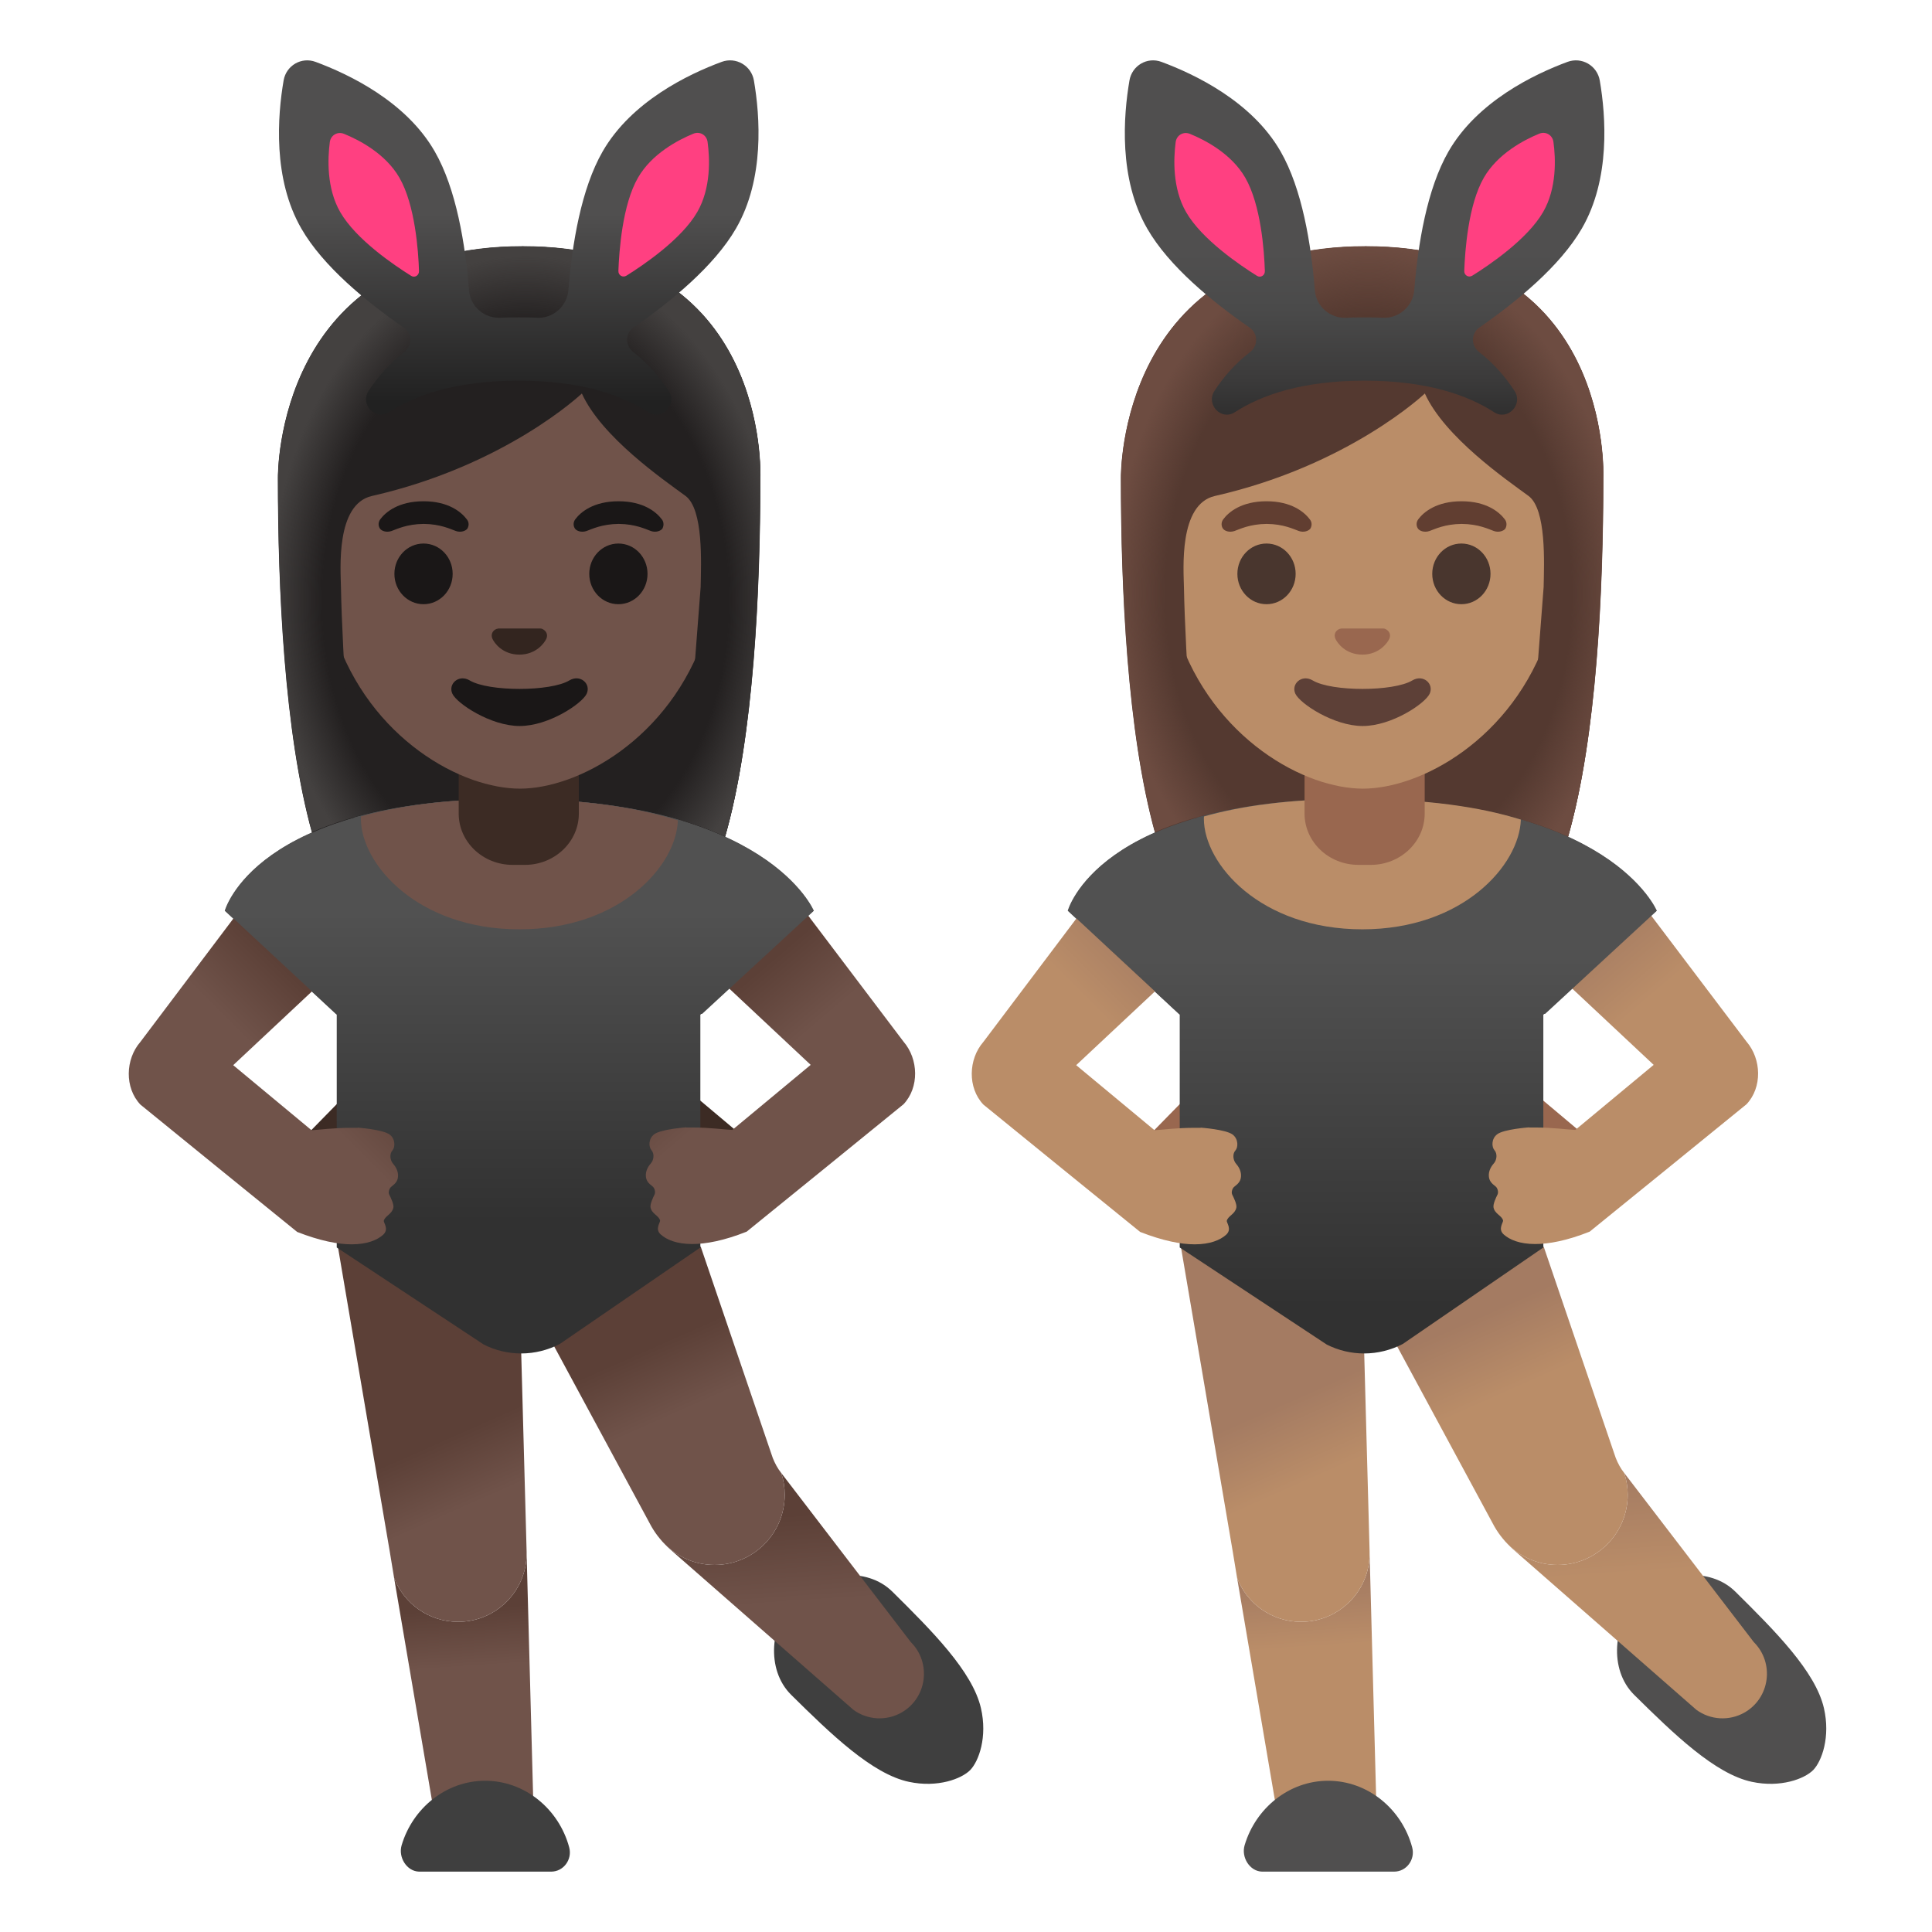 <svg enable-background="new 0 0 128 128" viewBox="0 0 128 128" xmlns="http://www.w3.org/2000/svg" xmlns:xlink="http://www.w3.org/1999/xlink"><linearGradient id="a"><stop offset=".168" stop-color="#5c4037"/><stop offset=".518" stop-color="#70534a"/></linearGradient><linearGradient id="b" gradientTransform="matrix(1 0 0 -1 0 130)" gradientUnits="userSpaceOnUse" x1="30.57" x2="31.31" xlink:href="#a" y1="25.29" y2="14.22"/><linearGradient id="c" gradientTransform="matrix(1 0 0 -1 0 130)" gradientUnits="userSpaceOnUse" x1="52.04" x2="53.16" xlink:href="#a" y1="32.43" y2="15.81"/><linearGradient id="d" gradientTransform="matrix(1 0 0 -1 0 130)" gradientUnits="userSpaceOnUse" x1="34.87" x2="40.36" xlink:href="#a" y1="39.58" y2="27.21"/><linearGradient id="e"><stop offset="0" stop-color="#515151"/><stop offset=".944" stop-color="#313131"/></linearGradient><linearGradient id="f" gradientTransform="matrix(1 0 0 -1 0 130)" gradientUnits="userSpaceOnUse" x1="34.39" x2="34.39" xlink:href="#e" y1="69.47" y2="47.85"/><linearGradient id="g" gradientTransform="matrix(1 0 0 -1 0 130)" gradientUnits="userSpaceOnUse" x1="44.33" x2="54.01" xlink:href="#a" y1="63.93" y2="52.58"/><linearGradient id="h" gradientTransform="matrix(1 0 0 -1 0 130)" gradientUnits="userSpaceOnUse" x1="24.88" x2="14.46" xlink:href="#a" y1="63.32" y2="52.9"/><linearGradient id="i" gradientTransform="matrix(1 0 0 -1 0 130)" gradientUnits="userSpaceOnUse" x1="34.42" x2="34.42" xlink:href="#e" y1="69.47" y2="47.85"/><radialGradient id="j" cx="-842.21" cy="584.25" gradientTransform="matrix(16.955 0 0 -22.89 14314.47 13413.17)" gradientUnits="userSpaceOnUse" r="1"><stop offset=".794" stop-color="#444140" stop-opacity="0"/><stop offset="1" stop-color="#444140"/></radialGradient><linearGradient id="k" gradientTransform="matrix(1 0 0 -1 0 130)" gradientUnits="userSpaceOnUse" x1="34.37" x2="34.37" y1="115.83" y2="99.75"><stop offset="0" stop-color="#504f4f"/><stop offset=".776" stop-color="#212121"/></linearGradient><linearGradient id="l"><stop offset="0" stop-color="#a47b62"/><stop offset=".4" stop-color="#ba8d68"/></linearGradient><linearGradient id="m" gradientTransform="matrix(1 0 0 -1 0 130)" gradientUnits="userSpaceOnUse" x1="86.42" x2="87.16" xlink:href="#l" y1="25.29" y2="14.22"/><linearGradient id="n" gradientTransform="matrix(1 0 0 -1 0 130)" gradientUnits="userSpaceOnUse" x1="107.89" x2="109.01" xlink:href="#l" y1="32.43" y2="15.81"/><linearGradient id="o" gradientTransform="matrix(1 0 0 -1 0 130)" gradientUnits="userSpaceOnUse" x1="90.72" x2="96.21" xlink:href="#l" y1="39.58" y2="27.21"/><linearGradient id="p" gradientTransform="matrix(1 0 0 -1 0 130)" gradientUnits="userSpaceOnUse" x1="90.24" x2="90.24" xlink:href="#e" y1="66.51" y2="42.11"/><linearGradient id="q" gradientTransform="matrix(1 0 0 -1 0 130)" gradientUnits="userSpaceOnUse" x1="100.18" x2="109.86" xlink:href="#l" y1="63.93" y2="52.58"/><linearGradient id="r" gradientTransform="matrix(1 0 0 -1 0 130)" gradientUnits="userSpaceOnUse" x1="80.73" x2="70.31" xlink:href="#l" y1="63.32" y2="52.9"/><linearGradient id="s" gradientTransform="matrix(1 0 0 -1 0 130)" gradientUnits="userSpaceOnUse" x1="90.27" x2="90.27" xlink:href="#e" y1="66.51" y2="42.11"/><radialGradient id="t" cx="-842.21" cy="584.33" gradientTransform="matrix(16.955 0 0 -22.978 14370.32 13466.04)" gradientUnits="userSpaceOnUse" r="1"><stop offset=".794" stop-color="#6d4c41" stop-opacity="0"/><stop offset="1" stop-color="#6d4c41"/></radialGradient><linearGradient id="u" gradientTransform="matrix(1 0 0 -1 0 130)" gradientUnits="userSpaceOnUse" x1="90.41" x2="90.41" y1="113.28" y2="99.53"><stop offset="0" stop-color="#504f4f"/><stop offset=".275" stop-color="#4a4a4a"/><stop offset=".602" stop-color="#3c3b3b"/><stop offset=".955" stop-color="#242424"/><stop offset="1" stop-color="#212121"/></linearGradient><path d="m34.66 16.33c-16.3 0-16.17 15.11-16.17 15.35 0 9.79.75 23.62 4.65 29.06 1.55 2.16 4.54 2.28 4.54 2.28l6.75-.02 6.74.01s2.99-.12 4.54-2.28c3.91-5.44 4.65-19.27 4.65-29.06.01-.23.6-15.34-15.7-15.34z" fill="#232020"/><path d="m20.11 75.4 2.33-2.38c.17-.12 1.1-.14 1.29-.08.06 0 .45.69.51.7l.9.16c.38.09.63.48.54.87l-.04.21c-.08.39-.46.64-.84.55l-1.37-.32-2.38 1.68c-.32.23-.76.14-.99-.19l-.12-.18c-.23-.35-.15-.8.17-1.02z" fill="#3c2b24"/><path d="m64.99 113.17c-.56-2.43-3.24-5.12-5.87-7.72-1.7-1.68-4.76-1.33-6.43.38s-1.97 4.78-.27 6.46c2.63 2.6 5.36 5.24 7.79 5.76 1.91.41 3.5-.2 4.07-.78.57-.59 1.15-2.19.71-4.1z" fill="#3f3f3f"/><path d="m35.45 123.82h-6.06l-3.28-19.28c.65 1.7 2.3 2.91 4.24 2.91 2.5 0 4.53-2.02 4.54-4.51z" fill="url(#b)"/><path d="m59.71 113.47c-1 .56-2.24.49-3.17-.19l-12.15-10.64c-.11-.1-.22-.2-.32-.31.84.83 1.99 1.35 3.27 1.35 2.57 0 4.65-2.08 4.65-4.65 0-.5-.08-.99-.23-1.44.01.01.02.03.03.04l8.55 11.16c1.39 1.38 1.08 3.72-.63 4.68z" fill="url(#c)"/><path d="m51.99 99.03c0 2.57-2.08 4.65-4.65 4.65-1.28 0-2.43-.52-3.27-1.35-.13-.13-.25-.26-.36-.4-.21-.25-.4-.53-.56-.81l-6.83-12.65c-.04-.22-1.21-.37-1.41-.37s-.37.16-.41.37l.39 14.34v.13c-.01 2.49-2.04 4.51-4.54 4.51-1.94 0-3.59-1.21-4.24-2.91l-.29-1.76-3.43-20.16 11.34-8.03 12.7 8.02 4.67 13.7.1.29c.14.35.32.69.56.99.15.45.23.94.23 1.44z" fill="url(#d)"/><path d="m49.04 75.14-2.64-2.22c-.17-.12-.72.24-.91.29-.06 0-.52.15-.58.16l-.9.16c-.38.09-.63.48-.54.87l.04.21c.08.39.46.64.84.55l1.37-.32 2.38 1.68c.32.23.76.14.99-.19l.12-.18c.23-.33.15-.78-.17-1.01z" fill="#3c2b24"/><path d="m52.92 60.34s-2.07-7.41-19.04-7.41-17.96 7.41-17.96 7.41l6.35 4.83h23.25z" fill="#444"/><path d="m53.89 60.34s-3.07-7.41-20.04-7.41-18.96 7.41-18.96 7.41l7.42 6.89v15.42l9.74 6.43c.77.39 1.62.59 2.48.59.89 0 1.77-.22 2.56-.63l9.31-6.39v-15.42z" fill="url(#f)"/><path d="m59.86 69.01-7.39-9.77-6.18 4.36 7.42 6.95-5.19 4.31c-.54-.02-1.47-.16-2.66-.16h-.39l-.02-.01s-1.67.12-2.11.46c-.4.31-.36.85-.18 1.05.21.24.16.66-.05.89-.21.24-.34.53-.32.83.02.29.15.46.44.68.14.1.21.38.14.53-.12.24-.31.65-.27.87.09.43.53.52.63.85.04.13-.37.57.05.94.39.35 1.06.63 2.08.63.91 0 2.1-.22 3.61-.82.04-.02 10.39-8.44 10.39-8.44 1.05-1.11 1-2.99 0-4.15z" fill="url(#g)"/><path d="m26.37 77.94c.02-.3-.11-.59-.32-.83s-.26-.66-.05-.89c.18-.2.21-.75-.18-1.05-.44-.34-2.11-.46-2.11-.46l-.02.01h-.39c-1.19 0-2.12.13-2.66.16l-5.19-4.31 7.42-6.95-6.19-4.38-7.38 9.79c-1 1.15-1.05 3.04 0 4.15 0 0 10.35 8.42 10.39 8.44 1.51.59 2.7.82 3.61.82 1.01 0 1.69-.28 2.08-.63.42-.38.01-.81.05-.94.1-.33.53-.42.63-.85.05-.21-.15-.63-.27-.87-.08-.15 0-.43.14-.53.29-.22.42-.39.44-.68z" fill="url(#h)"/><path d="m53.92 60.34s-3.07-7.41-20.04-7.41-18.96 7.41-18.96 7.41l7.35 6.83h24.25z" fill="url(#i)"/><path d="m44.91 54.35c-.09 3-3.82 7.22-10.5 7.22-6.76 0-10.5-4.33-10.5-7.33 0-.05 0-.1.01-.15 2.48-.7 5.72-1.16 9.96-1.16 4.75 0 8.34.58 11.03 1.42z" fill="#70534a"/><path d="m32.14 124h-4.38c-.81-.02-1.39-.95-1.15-1.75.73-2.46 2.95-4.27 5.53-4.27 2.64 0 4.89 1.88 5.57 4.41.22.81-.38 1.61-1.19 1.61z" fill="#3f3f3f"/><path d="m33.96 57.3c-1.97 0-3.57-1.52-3.57-3.4v-4.26h7.96v4.26c0 1.87-1.6 3.4-3.57 3.4z" fill="#3c2b24"/><path d="m34.45 20.27c-6.84 0-13.17 5.1-13.17 15.91 0 8.68 5.36 13.82 10.03 15.48 1.11.39 2.19.59 3.14.59s2.01-.2 3.12-.59c4.67-1.65 10.05-6.79 10.05-15.48 0-10.81-6.33-15.91-13.17-15.91z" fill="#70534a"/><path d="m28.06 40.03c1.07 0 1.93-.9 1.93-2.01s-.86-2.01-1.93-2.01-1.93.9-1.93 2.01.86 2.01 1.93 2.01z" fill="#1a1717"/><path d="m40.97 40.03c1.07 0 1.93-.9 1.93-2.01s-.86-2.01-1.93-2.01-1.93.9-1.93 2.01.86 2.01 1.93 2.01z" fill="#1a1717"/><path d="m35.93 41.67c-.04-.02-.08-.03-.13-.03h-2.78c-.04.01-.08.02-.13.03-.25.1-.39.36-.27.64s.67 1.06 1.79 1.06c1.11 0 1.67-.78 1.79-1.06.12-.27-.02-.53-.27-.64z" fill="#33251f"/><path d="m30.93 34.41c-.37-.49-1.22-1.2-2.87-1.2s-2.51.71-2.87 1.2c-.16.22-.12.47-.01.62.1.14.41.27.76.15.34-.12 1.01-.46 2.13-.47 1.12.01 1.79.35 2.13.47s.65-.01.76-.15c.1-.16.14-.41-.03-.62z" fill="#1a1717"/><path d="m43.85 34.41c-.37-.49-1.22-1.2-2.87-1.2s-2.51.71-2.87 1.2c-.16.22-.12.47-.01.62.1.14.41.27.76.15.34-.12 1.01-.46 2.13-.47 1.12.01 1.79.35 2.13.47s.65-.01.76-.15c.09-.16.13-.41-.03-.62z" fill="#1a1717"/><path d="m34.62 16.33c-16.34 0-16.21 15.11-16.21 15.35 0 7.3.42 16.85 2.26 23.49.6-.27 1.26-.52 1.98-.75.26-.09.53-.17.81-.25-.15-2.04-.79-10.82-.87-15.24-.02-1.17-.37-5.52 2.05-6.07 8.89-2.02 13.91-6.79 13.91-6.79 1.31 2.89 5.4 5.71 6.86 6.78 1.21.88 1.04 4.49 1.01 6.04l-1.19 15.49.48.15c.86.28 1.63.59 2.33.9 1.91-6.65 2.33-16.35 2.33-23.75 0-.24.59-15.35-15.75-15.35z" fill="#232020"/><path d="m37.72 45.08c-1.25.75-5.35.75-6.6 0-.72-.43-1.45.23-1.15.88.29.64 2.53 2.14 4.46 2.14s4.14-1.49 4.44-2.14c.3-.66-.43-1.31-1.15-.88z" fill="#1a1717"/><path d="m50.38 31.66c0 7.41-.43 17.12-2.34 23.77-3.03-1.39-7.54-2.52-14.18-2.52-6.17 0-10.36.98-13.19 2.22-1.83-6.64-2.25-16.17-2.25-23.47 0-.24-.13-15.35 16.21-15.35s15.75 15.11 15.75 15.35z" fill="url(#j)"/><path d="m49.95 5.34c-.17-1-1.2-1.59-2.14-1.24-2.22.82-5.98 2.63-7.88 5.93-1.43 2.48-2.03 6.16-2.27 9.18-.09 1.1-1.04 1.92-2.14 1.84-.37-.03-1.94-.03-2.31 0-1.1.08-2.06-.73-2.14-1.84-.24-3.02-.84-6.7-2.27-9.18-1.9-3.31-5.68-5.11-7.89-5.93-.94-.35-1.95.24-2.12 1.23-.4 2.33-.73 6.52 1.18 9.82 1.43 2.49 4.3 4.84 6.79 6.56.56.39.56 1.2.02 1.62-1.01.77-1.77 1.67-2.36 2.57-.58.9.45 1.99 1.35 1.41 1.78-1.15 4.49-2.09 8.59-2.09s6.81.94 8.59 2.09c.9.58 1.94-.51 1.35-1.41-.59-.91-1.35-1.8-2.35-2.58-.54-.42-.54-1.23.02-1.62 2.48-1.72 5.35-4.07 6.79-6.56 1.91-3.29 1.59-7.46 1.19-9.8z" fill="url(#k)"/><path d="m42.27 11.77c-1.04 1.8-1.25 4.86-1.3 6.18-.01.29.29.47.54.31 1.12-.7 3.65-2.41 4.69-4.22.91-1.58.83-3.54.68-4.63-.06-.47-.52-.73-.95-.55-1.02.42-2.75 1.33-3.66 2.91z" fill="#ff4081"/><path d="m26.46 11.77c1.04 1.8 1.26 4.86 1.3 6.19.01.29-.29.47-.53.31-1.12-.7-3.65-2.41-4.69-4.22-.91-1.58-.83-3.54-.69-4.63.06-.47.52-.73.95-.55 1.01.41 2.75 1.32 3.66 2.9z" fill="#ff4081"/><path d="m90.51 16.33c-16.3 0-16.17 15.11-16.17 15.35 0 9.79.75 23.62 4.65 29.06 1.55 2.16 4.54 2.28 4.54 2.28l6.75-.02 6.74.01s2.99-.12 4.54-2.28c3.91-5.44 4.65-19.27 4.65-29.06.01-.23.6-15.34-15.7-15.34z" fill="#543930"/><path d="m75.96 75.4 2.33-2.38c.17-.12 1.1-.14 1.29-.08.06 0 .45.69.51.7l.9.16c.38.09.63.48.54.87l-.04.21c-.08.39-.46.64-.84.55l-1.37-.32-2.38 1.68c-.32.23-.76.14-.99-.19l-.12-.18c-.23-.35-.15-.8.17-1.02z" fill="#99674f"/><path d="m120.84 113.17c-.56-2.43-3.24-5.12-5.87-7.72-1.7-1.68-4.76-1.33-6.43.38s-1.97 4.78-.27 6.46c2.63 2.6 5.36 5.24 7.79 5.76 1.91.41 3.5-.2 4.07-.78.57-.59 1.15-2.19.71-4.1z" fill="#504f4f"/><path d="m91.3 123.82h-6.06l-3.28-19.28c.65 1.7 2.3 2.91 4.24 2.91 2.5 0 4.53-2.02 4.54-4.51z" fill="url(#m)"/><path d="m115.56 113.47c-1 .56-2.24.49-3.17-.19l-12.15-10.64c-.11-.1-.22-.2-.32-.31.84.83 1.99 1.35 3.27 1.35 2.57 0 4.65-2.08 4.65-4.65 0-.5-.08-.99-.23-1.44.01.01.02.03.03.04l8.55 11.16c1.39 1.38 1.08 3.72-.63 4.68z" fill="url(#n)"/><path d="m107.84 99.03c0 2.57-2.08 4.65-4.65 4.65-1.28 0-2.43-.52-3.27-1.35-.13-.13-.25-.26-.36-.4-.21-.25-.4-.53-.56-.81l-6.83-12.65c-.04-.22-1.21-.37-1.41-.37s-.37.16-.41.37l.39 14.34v.13c-.01 2.49-2.04 4.51-4.54 4.51-1.94 0-3.59-1.21-4.24-2.91l-.29-1.76-3.43-20.16 11.34-8.03 12.7 8.02 4.67 13.7.1.29c.14.35.32.69.56.99.15.45.23.94.23 1.44z" fill="url(#o)"/><path d="m104.89 75.14-2.64-2.22c-.17-.12-.72.24-.91.29-.06 0-.52.15-.58.16l-.9.16c-.38.09-.63.48-.54.87l.04.21c.08.39.46.64.84.55l1.37-.32 2.38 1.68c.32.23.76.14.99-.19l.12-.18c.23-.33.15-.78-.17-1.01z" fill="#99674f"/><path d="m108.77 60.34s-2.07-7.41-19.04-7.41-17.96 7.41-17.96 7.41l6.35 4.83h23.25z" fill="#444"/><path d="m109.74 60.34s-3.07-7.41-20.04-7.41-18.96 7.41-18.96 7.41l7.42 6.89v15.42l9.74 6.43c.77.39 1.62.59 2.48.59.89 0 1.77-.22 2.56-.63l9.31-6.39v-15.42z" fill="url(#p)"/><path d="m115.71 69.01-7.39-9.77-6.18 4.36 7.42 6.95-5.19 4.31c-.54-.02-1.47-.16-2.66-.16h-.39l-.02-.01s-1.67.12-2.11.46c-.4.31-.36.85-.18 1.05.21.24.16.66-.05.89-.21.24-.34.53-.32.83.02.29.15.46.44.68.14.1.21.38.14.53-.12.24-.31.65-.27.87.09.43.53.52.63.85.04.13-.37.57.05.94.39.35 1.06.63 2.08.63.91 0 2.1-.22 3.61-.82.04-.02 10.39-8.44 10.39-8.44 1.05-1.11 1-2.99 0-4.15z" fill="url(#q)"/><path d="m82.22 77.94c.02-.3-.11-.59-.32-.83s-.26-.66-.05-.89c.18-.2.21-.75-.18-1.05-.44-.34-2.11-.46-2.11-.46l-.02.01h-.39c-1.19 0-2.12.13-2.66.16l-5.19-4.31 7.42-6.95-6.19-4.38-7.38 9.79c-1 1.15-1.05 3.04 0 4.15 0 0 10.35 8.42 10.39 8.44 1.51.59 2.7.82 3.61.82 1.01 0 1.69-.28 2.08-.63.42-.38.01-.81.05-.94.1-.33.53-.42.63-.85.05-.21-.15-.63-.27-.87-.08-.15 0-.43.14-.53.29-.22.42-.39.44-.68z" fill="url(#r)"/><path d="m109.77 60.34s-3.07-7.41-20.04-7.41-18.96 7.41-18.96 7.41l7.35 6.83h24.25z" fill="url(#s)"/><path d="m100.76 54.3c-.09 3-3.82 7.27-10.5 7.27-6.76 0-10.5-4.33-10.5-7.33 0-.05 0-.1.01-.15 2.48-.7 5.72-1.16 9.96-1.16 4.75 0 8.34.53 11.03 1.37z" fill="#ba8d68"/><path d="m87.99 124h-4.38c-.81-.02-1.39-.95-1.15-1.75.73-2.46 2.95-4.27 5.53-4.27 2.64 0 4.89 1.88 5.57 4.41.22.81-.38 1.61-1.19 1.61z" fill="#504f4f"/><path d="m90 57.3c-1.97 0-3.57-1.52-3.57-3.4v-4.26h7.96v4.26c0 1.87-1.6 3.4-3.57 3.4z" fill="#99674f"/><path d="m90.3 20.27c-6.84 0-13.17 5.1-13.17 15.91 0 8.68 5.36 13.82 10.03 15.48 1.11.39 2.19.59 3.14.59s2.01-.2 3.12-.59c4.67-1.65 10.05-6.79 10.05-15.48 0-10.81-6.33-15.91-13.17-15.91z" fill="#ba8d68"/><path d="m83.91 40.03c1.07 0 1.93-.9 1.93-2.01s-.86-2.01-1.93-2.01-1.93.9-1.93 2.01.86 2.01 1.93 2.01z" fill="#49362e"/><path d="m96.82 40.03c1.07 0 1.93-.9 1.93-2.01s-.86-2.01-1.93-2.01-1.93.9-1.93 2.01.86 2.01 1.93 2.01z" fill="#49362e"/><path d="m91.78 41.67c-.04-.02-.08-.03-.13-.03h-2.78c-.04.01-.08.02-.13.03-.25.1-.39.36-.27.64s.67 1.06 1.79 1.06c1.11 0 1.67-.78 1.79-1.06.12-.27-.02-.53-.27-.64z" fill="#99674f"/><path d="m86.78 34.41c-.37-.49-1.22-1.2-2.87-1.2s-2.51.71-2.87 1.2c-.16.22-.12.47-.01.62.1.14.41.27.76.15.34-.12 1.01-.46 2.13-.47 1.12.01 1.79.35 2.13.47s.65-.01.76-.15c.1-.16.14-.41-.03-.62z" fill="#613e31"/><path d="m99.7 34.41c-.37-.49-1.22-1.2-2.87-1.2s-2.51.71-2.87 1.2c-.16.22-.12.47-.01.62.1.14.41.27.76.15.34-.12 1.01-.46 2.13-.47 1.12.01 1.79.35 2.13.47s.65-.01.76-.15c.09-.16.13-.41-.03-.62z" fill="#613e31"/><path d="m90.47 16.33c-16.34 0-16.21 15.11-16.21 15.35 0 7.3.42 16.85 2.26 23.49.6-.27 1.26-.52 1.98-.75.26-.09.53-.17.81-.25-.15-2.04-.79-10.82-.87-15.24-.02-1.17-.37-5.52 2.05-6.07 8.89-2.02 13.91-6.79 13.91-6.79 1.31 2.89 5.4 5.71 6.86 6.78 1.21.88 1.04 4.49 1.01 6.04l-1.19 15.49c.16.05.32.1.48.15.86.28 1.63.59 2.33.9 1.91-6.65 2.33-16.35 2.33-23.75 0-.24.59-15.35-15.75-15.35z" fill="#543930"/><path d="m93.57 45.08c-1.25.75-5.35.75-6.6 0-.72-.43-1.45.23-1.15.88.29.64 2.53 2.14 4.46 2.14s4.14-1.49 4.44-2.14c.3-.66-.43-1.31-1.15-.88z" fill="#5d4037"/><path d="m106.23 31.66c0 7.41-.43 17.12-2.34 23.77-3.03-1.39-7.54-2.52-14.18-2.52-6.17 0-10.36.98-13.19 2.22-1.83-6.64-2.25-16.17-2.25-23.47 0-.24-.13-15.35 16.21-15.35s15.75 15.11 15.75 15.35z" fill="url(#t)"/><path d="m105.99 5.34c-.17-1-1.2-1.59-2.14-1.24-2.22.82-5.98 2.63-7.88 5.93-1.43 2.48-2.03 6.16-2.27 9.18-.09 1.1-1.04 1.92-2.14 1.84-.37-.03-1.94-.03-2.31 0-1.1.08-2.06-.73-2.14-1.84-.24-3.02-.84-6.7-2.27-9.18-1.9-3.31-5.68-5.11-7.89-5.93-.94-.35-1.95.24-2.12 1.23-.4 2.33-.73 6.52 1.18 9.82 1.43 2.49 4.3 4.84 6.79 6.56.56.39.56 1.2.02 1.62-1.01.77-1.77 1.67-2.36 2.57-.58.9.45 1.99 1.35 1.41 1.78-1.15 4.49-2.09 8.59-2.09s6.81.94 8.59 2.09c.9.58 1.94-.51 1.35-1.41-.59-.91-1.35-1.8-2.35-2.58-.54-.42-.54-1.23.02-1.62 2.48-1.72 5.35-4.07 6.79-6.56 1.91-3.29 1.59-7.46 1.19-9.8z" fill="url(#u)"/><g fill="#ff4081"><path d="m98.31 11.77c-1.04 1.8-1.25 4.86-1.3 6.18-.01.29.29.47.54.31 1.12-.7 3.65-2.41 4.69-4.22.91-1.58.83-3.54.68-4.63-.06-.47-.52-.73-.95-.55-1.02.42-2.75 1.33-3.66 2.91z"/><path d="m82.5 11.77c1.04 1.8 1.26 4.86 1.3 6.19.01.29-.29.47-.53.31-1.12-.7-3.65-2.41-4.69-4.22-.91-1.58-.83-3.54-.69-4.63.06-.47.52-.73.95-.55 1.01.41 2.75 1.32 3.66 2.9z"/></g></svg>